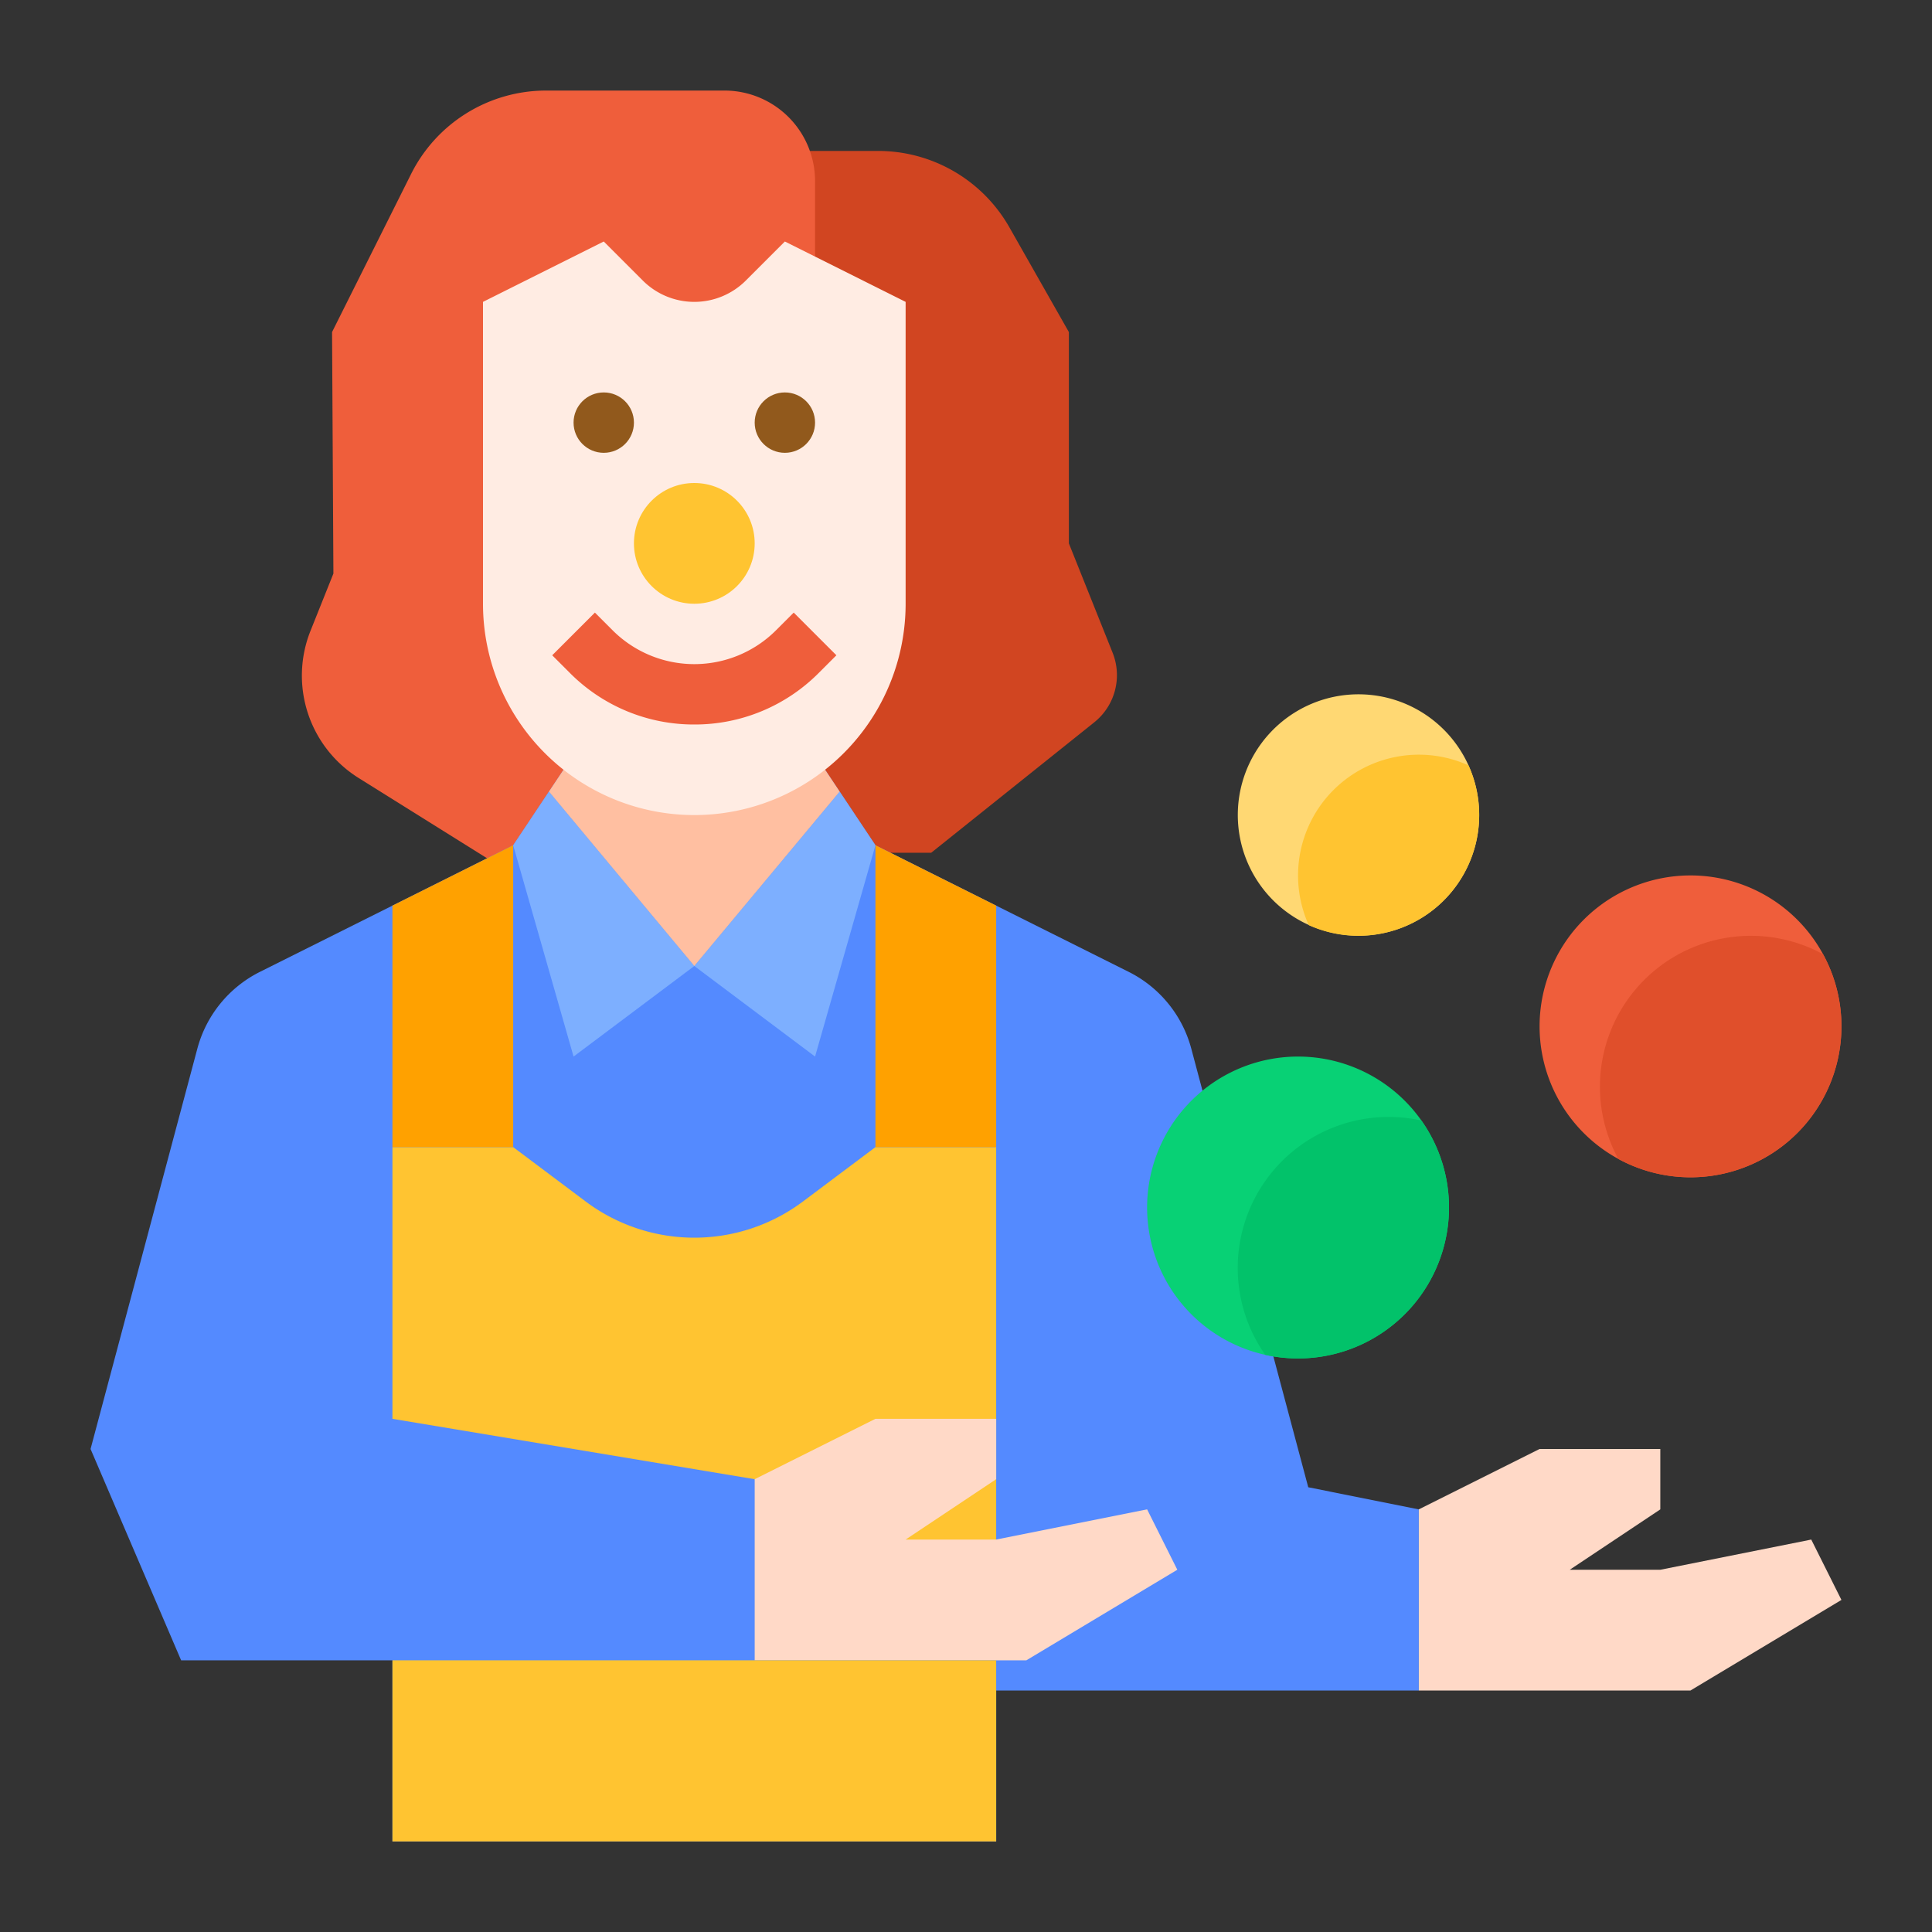 <svg height="512" viewBox="0 0 512 512" width="512" xmlns="http://www.w3.org/2000/svg"><rect x="0" y="0" width="512" height="512" fill="#333333" stroke="none"/><g id="flat"><path d="m200 40h32.717a40 40 0 0 1 34.781 20.245l15.764 27.755v56l11.592 28.979a16 16 0 0 1 -4.861 18.436l-43.22 34.576h-46.774z" fill="#d14521"/><path d="m216 48a24 24 0 0 0 -24-24h-47.279a40 40 0 0 0 -35.777 22.111l-20.944 41.889.356 64-6.064 15.159a32 32 0 0 0 12.751 39.02l41.312 25.82h79.644z" fill="#ef5e3b"/><path d="m376 400v48h-112v40h-160v-48h-56l-24-56 28.29-106.07a31.98 31.98 0 0 1 16.6-20.38l35.11-17.55 32-16 9.48-14.22 6.52-9.78h64l6.52 9.78 9.48 14.22 32 16 35.11 17.55a31.98 31.98 0 0 1 16.6 20.38l30.99 116.21z" fill="#548aff"/><path d="m232 304-19.2 14.4a48 48 0 0 1 -28.8 9.6 48 48 0 0 1 -28.8-9.6l-19.2-14.4h-32v72l96 16 16 32h48v-120z" fill="#ffc431"/><path d="m184 256-32 24-16-56 9.48-14.22z" fill="#7dafff"/><path d="m232 224-16 56-32-24 38.52-46.22z" fill="#7dafff"/><path d="m200 392 32-16h32v16l-24 16h24l40-8 8 16-40 24h-72z" fill="#ffd9c7"/><path d="m136 224v80h-32v-64z" fill="#ffa100"/><path d="m264 240v64h-32v-80z" fill="#ffa100"/><path d="m384 320a40.002 40.002 0 1 1 -7.31-23.05 40.002 40.002 0 0 1 7.31 23.05z" fill="#08d175"/><path d="m384 320a40.021 40.021 0 0 1 -48.69 39.05 40.011 40.011 0 0 1 41.38-62.1 39.849 39.849 0 0 1 7.31 23.05z" fill="#02c26a"/><path d="m392 216a31.984 31.984 0 1 1 -2.83-13.17 32.004 32.004 0 0 1 2.83 13.17z" fill="#ffd873"/><path d="m392 216a32.01 32.01 0 0 1 -45.17 29.17 32.01 32.01 0 0 1 42.34-42.34 31.779 31.779 0 0 1 2.83 13.17z" fill="#ffc431"/><path d="m488 272a39.998 39.998 0 1 1 -4.87-19.13 40.002 40.002 0 0 1 4.87 19.13z" fill="#ef5e3b"/><path d="m488 272a40.001 40.001 0 0 1 -59.13 35.13 40.001 40.001 0 0 1 54.26-54.26 39.704 39.704 0 0 1 4.87 19.13z" fill="#e04f2b"/><path d="m104 440h160v48h-160z" fill="#ffc431"/><path d="m152 200-6.52 9.78 38.52 46.22 38.52-46.22-6.52-9.78z" fill="#ffbfa1"/><path d="m240 80v80a56 56 0 0 1 -56 56h-0a56 56 0 0 1 -56-56v-80l32-16 10.343 10.343a19.314 19.314 0 0 0 13.657 5.657 19.314 19.314 0 0 0 13.657-5.657l10.343-10.343z" fill="#ffece3"/><circle cx="160" cy="112" fill="#91591c" r="8"/><circle cx="208" cy="112" fill="#91591c" r="8"/><circle cx="184" cy="144" fill="#ffc431" r="16"/><path d="m184 192a46.321 46.321 0 0 1 -32.971-13.656l-4.687-4.687 11.314-11.314 4.687 4.687a30.626 30.626 0 0 0 43.312 0l4.687-4.687 11.314 11.314-4.687 4.687a46.321 46.321 0 0 1 -32.971 13.656z" fill="#ef5e3b"/><path d="m376 400 32-16h32v16l-24 16h24l40-8 8 16-40 24h-72z" fill="#ffd9c7"/></g></svg>
